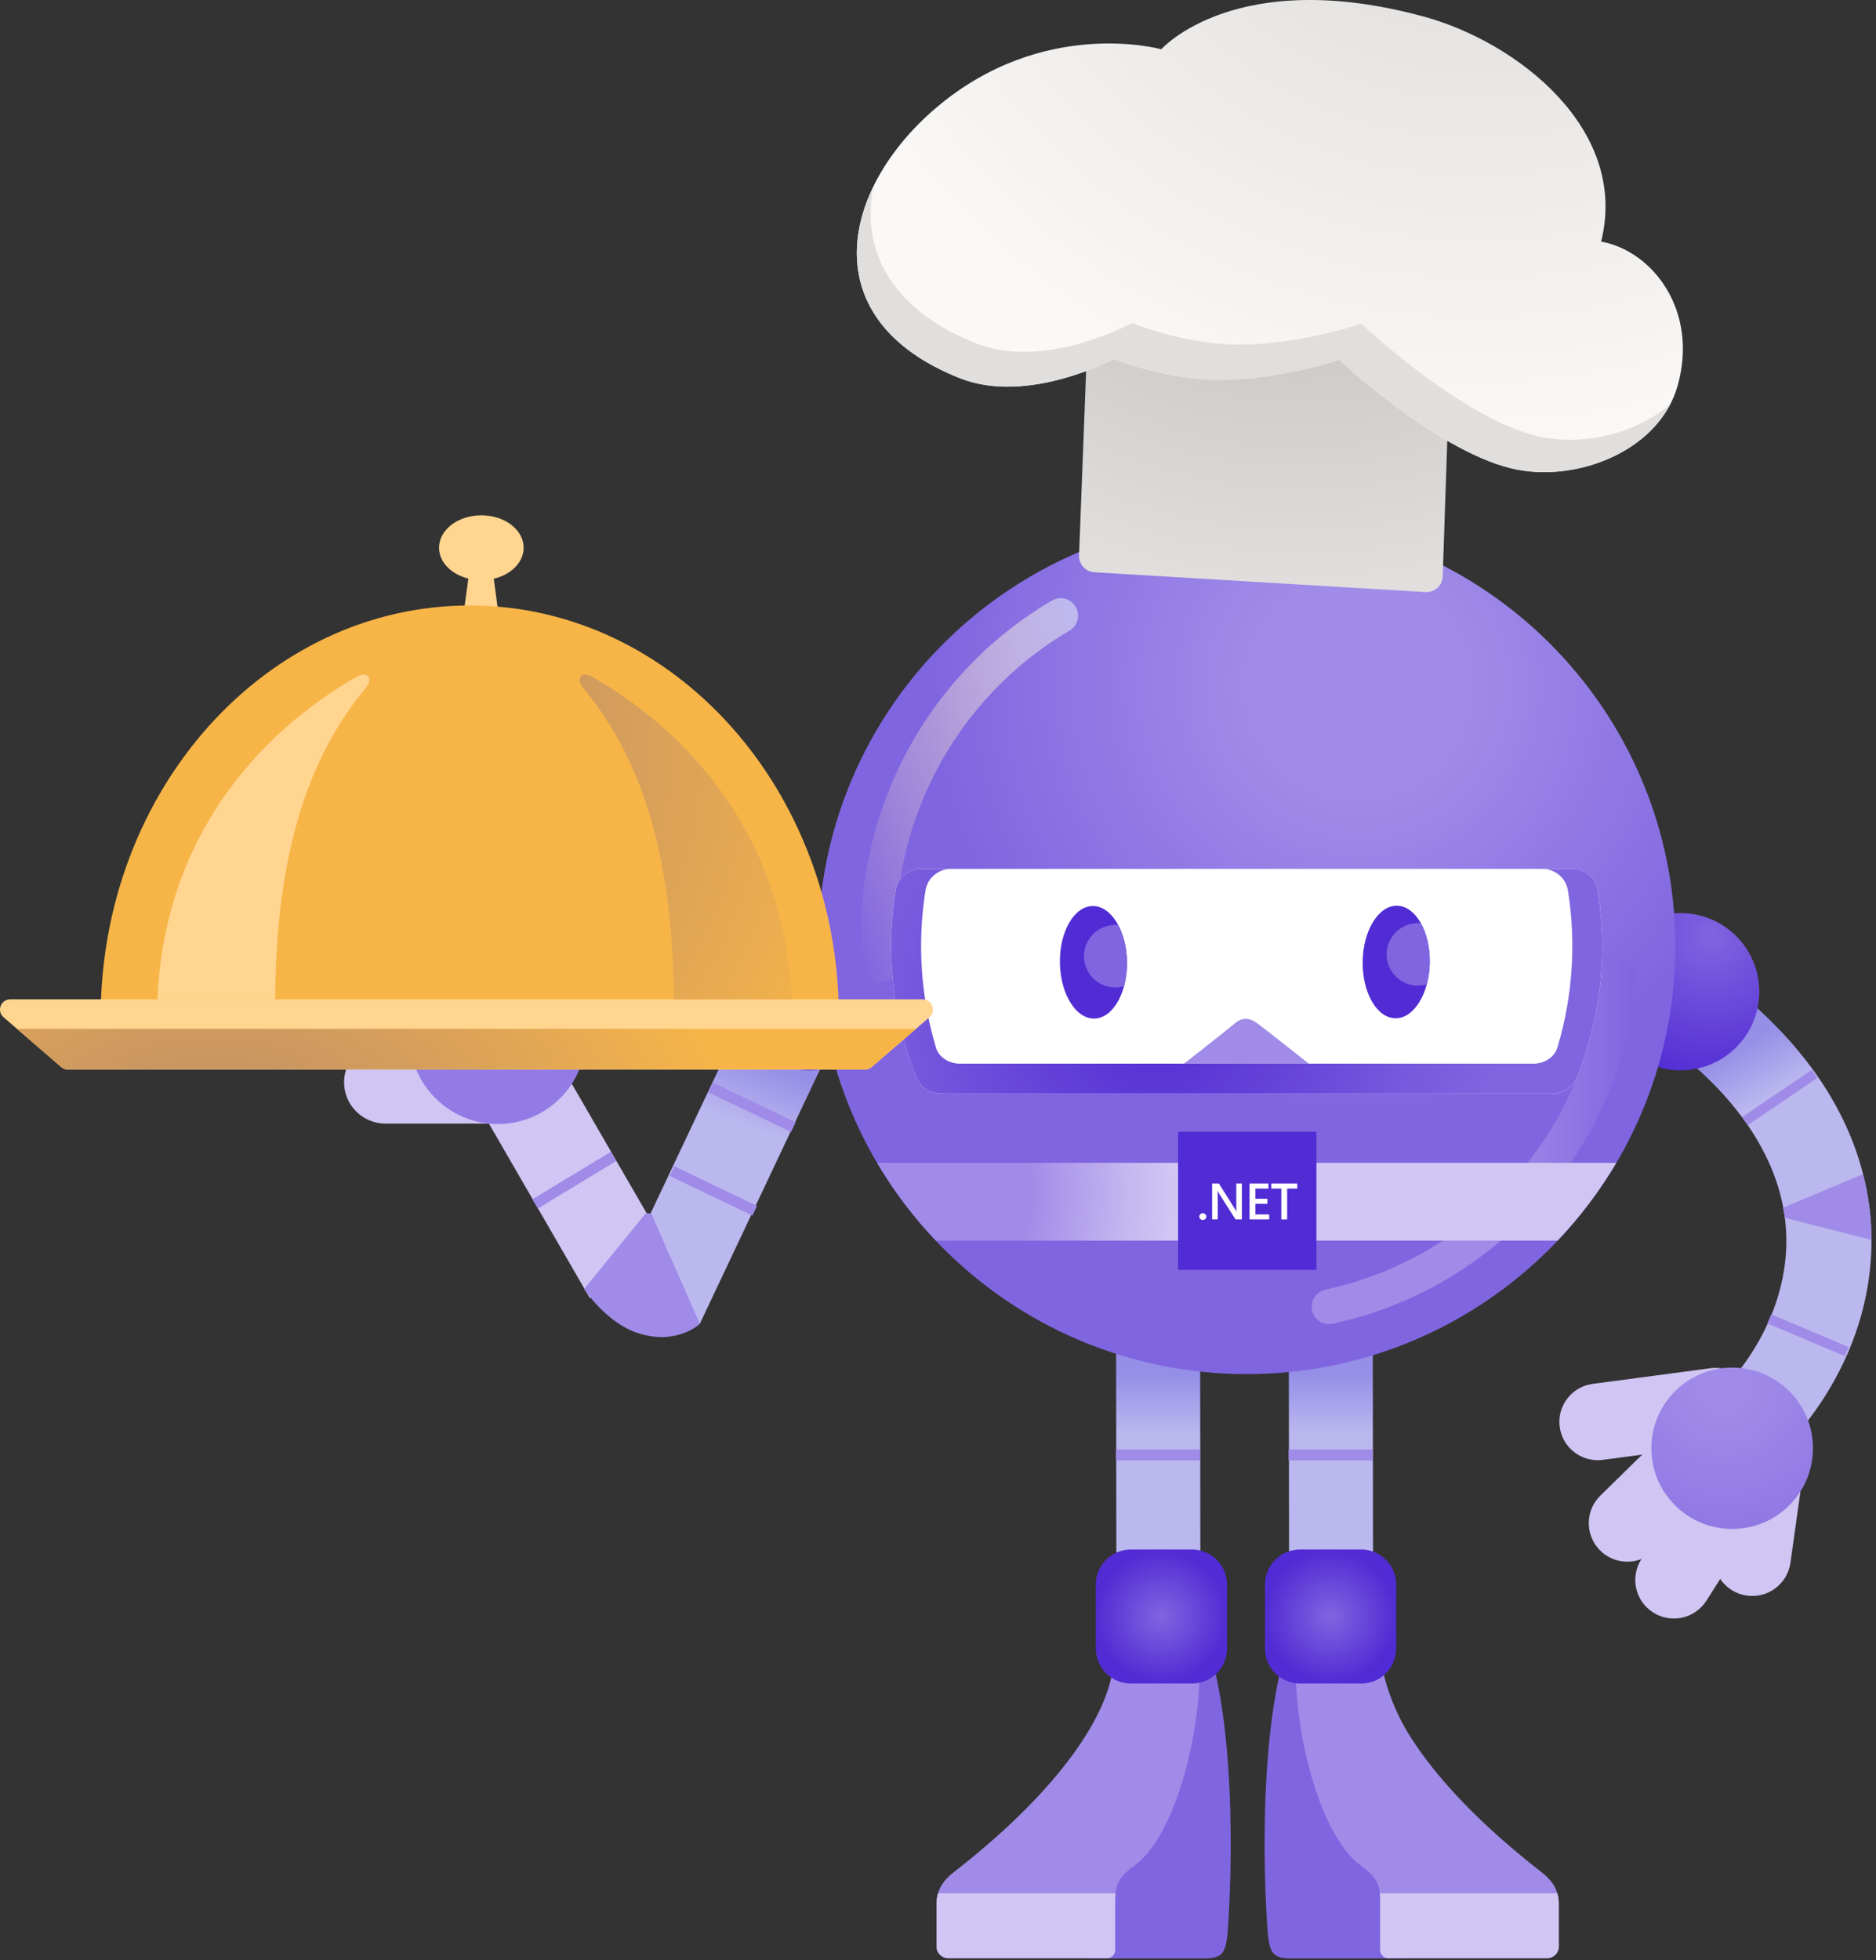 <svg width="270" height="282" viewBox="0 0 270 282" fill="none" xmlns="http://www.w3.org/2000/svg">
<rect x="0" y="0" width="270" height="282" fill="#333333" stroke="none"/>
<path d="M49.52 155.704C49.52 158.988 52.191 161.653 55.481 161.653H70.37C73.66 161.653 76.33 158.988 76.33 155.704C76.33 155.704 76.131 149.754 70.37 149.754H55.475C52.185 149.754 49.52 152.419 49.52 155.704Z" fill="#D0C5F3"/>
<path d="M80.672 151.871C83.938 152.25 86.901 149.911 87.275 146.65L87.953 140.811C88.332 137.55 85.989 134.593 82.723 134.22C79.456 133.841 76.494 136.18 76.12 139.44L75.442 145.279C75.056 148.54 77.4 151.492 80.672 151.871Z" fill="#D0C5F3"/>
<path d="M106.552 147.245L88.817 184.764L100.714 190.469L118.449 152.95L106.552 147.245Z" fill="url(#paint0_linear)"/>
<path d="M249.172 214.758C257.914 209.083 268.432 196.734 269.297 180.593C269.823 170.794 266.843 156.193 249.698 142.269L241.967 151.76C252.374 160.212 257.593 169.954 257.061 179.94C256.482 190.755 249.33 200.07 242.493 204.504L249.172 214.758Z" fill="url(#paint1_linear)"/>
<path d="M260.755 153.916L250.758 160.703L251.553 161.87L261.55 155.084L260.755 153.916Z" fill="#A08BE8"/>
<path d="M229.223 199.102L246.192 196.844C249.213 196.442 251.994 198.565 252.398 201.581C252.801 204.596 250.674 207.373 247.653 207.776L230.684 210.033C227.663 210.435 224.881 208.312 224.478 205.296C224.075 202.281 226.196 199.504 229.223 199.102Z" fill="#D0C5F3"/>
<path d="M259.275 213.499L257.68 224.879C257.236 227.907 254.414 230.001 251.375 229.557C248.342 229.114 246.245 226.297 246.689 223.263L248.325 211.597L259.275 213.499Z" fill="#D0C5F3"/>
<path d="M254.092 216.928L245.584 230.304C243.931 232.882 240.495 233.635 237.912 231.984C235.329 230.333 234.575 226.903 236.229 224.325L242.522 214.356L254.092 216.928Z" fill="#D0C5F3"/>
<path d="M249.453 211.982L238.111 223.088C235.925 225.235 232.407 225.212 230.257 223.03C228.107 220.848 228.13 217.337 230.315 215.19L241.862 203.874L249.453 211.982Z" fill="#D0C5F3"/>
<path d="M249.301 219.973C255.723 219.973 260.929 214.776 260.929 208.365C260.929 201.954 255.723 196.757 249.301 196.757C242.879 196.757 237.672 201.954 237.672 208.365C237.672 214.776 242.879 219.973 249.301 219.973Z" fill="url(#paint2_radial)"/>
<path d="M254.913 189.1L254.363 190.4L265.501 195.095L266.051 193.794L254.913 189.1Z" fill="#A08BE8"/>
<path d="M269.343 178.383L256.873 175.198C256.809 174.714 256.733 174.229 256.64 173.751L268.134 168.927C269.004 172.334 269.337 175.519 269.343 178.383Z" fill="#A08BE8"/>
<path d="M198.977 240.133C201.893 253.934 216.414 265.781 217.331 266.324C218.249 266.86 191.042 267.14 191.042 267.14C191.042 267.14 183.042 248.06 186.502 239.649C186.823 238.867 198.977 240.133 198.977 240.133Z" fill="#A08BE8"/>
<path d="M192.181 265.274L216.046 265.391C216.046 265.391 221.591 269.112 223.064 271.796C224.191 273.849 224.115 278.451 224.016 280.505C223.987 281.076 223.513 281.525 222.941 281.525L199.924 281.485C199.187 281.485 198.591 280.884 198.597 280.143C198.621 277.6 198.182 272.181 197.224 270.629C195.792 268.313 192.181 265.274 192.181 265.274Z" fill="#D0C5F3"/>
<path d="M184.942 237.765C180.542 253.106 182.341 277.436 182.522 278.725C182.78 280.51 183.019 281.759 185.561 281.759C188.722 281.759 202.297 281.759 202.297 281.759L195.168 238.756L184.942 237.765Z" fill="#8065E0"/>
<path d="M198.978 240.133C200.041 247.664 207.567 258.245 221.819 269.316C223.485 270.611 224.344 271.976 224.344 273.901V280.067C224.344 280.977 223.602 281.718 222.69 281.718H199.807C199.165 281.718 198.639 281.193 198.639 280.551V273.435C198.639 271.218 198.189 270.08 195.916 268.447C190.212 264.364 186.613 250.586 186.496 240.792C186.373 230.998 198.978 240.133 198.978 240.133Z" fill="#A08BE8"/>
<path d="M224.128 272.391C224.268 272.857 224.344 273.359 224.344 273.907V280.073C224.344 280.983 223.602 281.724 222.691 281.724H199.808C199.165 281.724 198.639 281.199 198.639 280.557V273.441C198.639 273.061 198.622 272.717 198.592 272.391H224.128Z" fill="#D0C5F3"/>
<path d="M174.195 237.765C178.595 253.106 176.796 277.436 176.614 278.725C176.357 280.51 176.118 281.759 173.576 281.759C170.415 281.759 156.84 281.759 156.84 281.759L163.969 238.756L174.195 237.765Z" fill="#8065E0"/>
<path d="M160.159 240.133C159.096 247.664 151.569 258.245 137.317 269.316C135.652 270.611 134.793 271.976 134.793 273.901V280.067C134.793 280.977 135.535 281.718 136.447 281.718H159.329C159.972 281.718 160.498 281.193 160.498 280.551V273.435C160.498 271.218 160.948 270.08 163.221 268.447C168.924 264.364 172.524 250.586 172.641 240.792C172.763 230.998 160.159 240.133 160.159 240.133Z" fill="#A08BE8"/>
<path d="M135.009 272.391C134.869 272.857 134.793 273.359 134.793 273.907V280.073C134.793 280.983 135.535 281.724 136.447 281.724H159.329C159.972 281.724 160.498 281.199 160.498 280.557V273.441C160.498 273.061 160.516 272.717 160.545 272.391H135.009Z" fill="#D0C5F3"/>
<path d="M185.484 189.769L185.525 223.374L197.609 223.363L197.574 189.752L185.484 189.769Z" fill="url(#paint3_linear)"/>
<path d="M197.551 208.535H185.456V210.11H197.551V208.535Z" fill="#A08BE8"/>
<path d="M160.632 189.769L160.667 223.374L172.757 223.363L172.722 189.752L160.632 189.769Z" fill="url(#paint4_linear)"/>
<path d="M172.699 208.535H160.604V210.11H172.699V208.535Z" fill="#A08BE8"/>
<path d="M241.868 153.988C248.126 153.988 253.198 148.924 253.198 142.678C253.198 136.431 248.126 131.367 241.868 131.367C235.61 131.367 230.538 136.431 230.538 142.678C230.538 148.924 235.61 153.988 241.868 153.988Z" fill="url(#paint5_radial)"/>
<path d="M116.521 153.988C122.778 153.988 127.851 148.924 127.851 142.678C127.851 136.431 122.778 131.367 116.521 131.367C110.263 131.367 105.19 136.431 105.19 142.678C105.19 148.924 110.263 153.988 116.521 153.988Z" fill="url(#paint6_radial)"/>
<path d="M179.431 197.696C213.501 197.696 241.12 170.126 241.12 136.115C241.12 102.105 213.501 74.534 179.431 74.534C145.361 74.534 117.742 102.105 117.742 136.115C117.742 170.126 145.361 197.696 179.431 197.696Z" fill="url(#paint7_radial)"/>
<path d="M127.46 141.202C128.512 140.829 129.219 139.785 129.119 138.624C127.466 119.328 137.201 100.533 153.924 90.733C155.122 90.033 155.52 88.499 154.819 87.303C154.117 86.108 152.575 85.711 151.383 86.411C132.999 97.179 122.3 117.84 124.117 139.055C124.234 140.432 125.45 141.459 126.834 141.342C127.051 141.319 127.261 141.272 127.46 141.202Z" fill="url(#paint8_linear)"/>
<path d="M191.282 190.504C191.457 190.504 191.638 190.487 191.819 190.446C203.459 187.92 213.802 181.842 221.732 172.87C229.726 163.823 234.47 152.699 235.452 140.7C235.563 139.318 234.535 138.11 233.156 138C231.777 137.889 230.561 138.915 230.45 140.292C229.556 151.2 225.238 161.321 217.969 169.551C210.758 177.718 201.35 183.248 190.762 185.54C189.406 185.832 188.547 187.168 188.839 188.521C189.085 189.705 190.125 190.504 191.282 190.504Z" fill="url(#paint9_linear)"/>
<path d="M230.595 136.115C230.595 142.783 229.304 149.147 226.973 154.992C226.406 156.403 225.033 157.337 223.507 157.337H135.354C133.829 157.337 132.455 156.409 131.889 154.992C129.557 149.153 128.266 142.789 128.266 136.115C128.266 133.391 128.488 130.714 128.903 128.106C129.189 126.316 130.761 125.009 132.578 125.009H226.283C228.1 125.009 229.672 126.316 229.959 128.106C230.373 130.714 230.595 133.385 230.595 136.115Z" fill="white"/>
<path d="M126.244 167.3H232.623C230.233 171.348 227.399 175.099 224.174 178.488H134.688C131.468 175.099 128.634 171.348 126.244 167.3Z" fill="url(#paint10_radial)"/>
<path d="M128.903 128.101C129.189 126.31 130.761 125.003 132.579 125.003H136.879C135.062 125.003 133.49 126.31 133.204 128.101C132.789 130.708 132.567 133.385 132.567 136.11C132.567 141.278 133.35 146.259 134.782 150.961C135.313 152.256 136.71 153.032 138.136 153.032H220.691C222.216 153.032 223.724 152.151 224.156 150.687C224.46 149.648 224.741 148.587 224.992 147.537C225.839 143.862 226.295 140.041 226.295 136.11C226.295 133.385 226.073 130.708 225.658 128.101C225.372 126.31 223.8 125.003 221.983 125.003H226.283C228.101 125.003 229.673 126.31 229.959 128.101C230.374 130.708 230.596 133.385 230.596 136.11C230.596 142.777 229.305 149.141 226.973 154.986C226.406 156.397 225.033 157.331 223.508 157.331H219.207H139.649H135.354H135.348C133.823 157.331 132.45 156.403 131.883 154.986C129.552 149.147 128.26 142.783 128.26 136.11C128.266 133.385 128.482 130.714 128.903 128.101Z" fill="url(#paint11_radial)"/>
<path d="M188.372 153.032C188.372 153.032 182.219 148.173 181.021 147.274C179.823 146.376 178.771 146.324 177.667 147.274C176.568 148.225 170.403 153.032 170.403 153.032H188.372Z" fill="#A08BE8"/>
<path d="M157.492 146.543C160.158 146.504 162.264 142.847 162.197 138.376C162.131 133.905 159.916 130.312 157.25 130.352C154.585 130.392 152.478 134.048 152.545 138.519C152.612 142.991 154.827 146.583 157.492 146.543Z" fill="#512BD4"/>
<path d="M205.772 138.476C205.838 134.005 203.732 130.348 201.066 130.309C198.401 130.269 196.186 133.861 196.119 138.333C196.053 142.804 198.159 146.46 200.825 146.5C203.49 146.54 205.705 142.947 205.772 138.476Z" fill="#512BD4"/>
<path d="M157.337 134.383C155.572 136.145 155.572 138.997 157.337 140.753C158.535 141.949 160.241 142.334 161.766 141.896C162.058 140.823 162.216 139.627 162.198 138.367C162.169 136.337 161.69 134.494 160.936 133.082C159.651 132.965 158.318 133.403 157.337 134.383Z" fill="#8065E0"/>
<path d="M200.888 134.121C199.123 135.882 199.123 138.735 200.888 140.491C202.098 141.698 203.816 142.077 205.347 141.628C205.604 140.66 205.756 139.598 205.773 138.478C205.808 136.285 205.311 134.29 204.493 132.82C203.202 132.703 201.876 133.135 200.888 134.121Z" fill="#8065E0"/>
<path d="M185.309 71.221H173.389L175.066 49.09H183.626L185.309 71.221Z" fill="#D0C5F3"/>
<path d="M189.867 78.694C190.405 78.694 190.837 78.227 190.773 77.696C190.142 72.049 185.344 57.741 179.519 57.741C173.693 57.741 168.895 72.049 168.264 77.696C168.206 78.227 168.632 78.694 169.17 78.694H189.867Z" fill="url(#paint12_radial)"/>
<path d="M189.464 162.826H169.562V182.694H189.464V162.826Z" fill="#512BD4"/>
<path d="M173.108 175.519C172.968 175.519 172.846 175.472 172.752 175.379C172.653 175.285 172.606 175.169 172.606 175.035C172.606 174.9 172.653 174.784 172.752 174.691C172.851 174.597 172.968 174.545 173.108 174.545C173.249 174.545 173.371 174.591 173.471 174.691C173.57 174.784 173.623 174.9 173.623 175.035C173.623 175.169 173.57 175.28 173.471 175.379C173.371 175.472 173.249 175.519 173.108 175.519Z" fill="white"/>
<path d="M178.73 175.437H177.812L175.405 171.64C175.346 171.546 175.294 171.441 175.253 171.342H175.229C175.247 171.453 175.259 171.686 175.259 172.054V175.437H174.452V170.275H175.428L177.76 173.979C177.859 174.13 177.923 174.235 177.952 174.294H177.964C177.941 174.16 177.929 173.926 177.929 173.6V170.275H178.735V175.437H178.73Z" fill="white"/>
<path d="M182.674 175.437H179.84V170.275H182.557V171.004H180.675V172.468H182.411V173.191H180.675V174.72H182.668V175.437H182.674Z" fill="white"/>
<path d="M186.7 171.004H185.251V175.443H184.415V171.004H182.972V170.275H186.706V171.004H186.7Z" fill="white"/>
<path d="M171.554 222.931H162.754C159.972 222.931 157.711 225.183 157.711 227.965V237.176C157.711 239.952 159.966 242.21 162.754 242.21H171.554C174.335 242.21 176.597 239.958 176.597 237.176V227.965C176.591 225.183 174.335 222.931 171.554 222.931Z" fill="url(#paint13_radial)"/>
<path d="M195.904 222.931H187.103C184.322 222.931 182.061 225.183 182.061 227.965V237.176C182.061 239.952 184.316 242.21 187.103 242.21H195.904C198.685 242.21 200.946 239.958 200.946 237.176V227.965C200.946 225.183 198.691 222.931 195.904 222.931Z" fill="url(#paint14_radial)"/>
<path d="M96.32 180.173L80.718 153.198L69.287 159.787L84.889 186.762L96.32 180.173Z" fill="#D0C5F3"/>
<path d="M87.899 165.714L76.614 172.551L77.415 173.867L88.7 167.031L87.899 165.714Z" fill="#A08BE8"/>
<path d="M97.054 167.794L96.386 169.182L108.285 174.889L108.953 173.501L97.054 167.794Z" fill="#A08BE8"/>
<path d="M92.978 174.504L93.767 174.649L100.715 190.469C100.715 190.469 97.425 193.637 91.769 191.782C87.252 190.3 84.067 185.47 84.067 185.47L92.978 174.504Z" fill="#A08BE8"/>
<path d="M71.644 161.717C78.653 161.717 84.335 156.045 84.335 149.048C84.335 142.05 78.653 136.378 71.644 136.378C64.634 136.378 58.952 142.05 58.952 149.048C58.952 156.045 64.634 161.717 71.644 161.717Z" fill="#927BE5"/>
<path d="M102.623 155.755L101.955 157.143L113.853 162.85L114.521 161.462L102.623 155.755Z" fill="#A08BE8"/>
<path d="M208.402 60.266L207.637 82.981C207.561 84.27 206.451 85.256 205.154 85.18L157.506 82.333C156.215 82.257 155.227 81.149 155.303 79.854L156.361 52.257C156.431 51.132 157.29 50.216 158.412 50.07C163.023 49.487 175.212 48.291 187.653 49.93C200.216 51.581 205.96 56.568 207.783 58.534C208.215 59.006 208.443 59.63 208.402 60.266Z" fill="url(#paint15_radial)"/>
<path d="M241.459 55.466C238.888 64.647 227.487 69.255 218.494 67.587C207.503 65.551 192.731 51.791 192.731 51.791C192.731 51.791 184.31 54.55 176.048 54.649C167.785 54.748 160.329 51.633 160.329 51.633C160.329 51.633 147.993 58.283 138.194 54.422C116.825 45.998 121.055 27.122 134.729 15.508C150.237 2.337 167.136 7.091 167.136 7.091C167.136 7.091 177.801 -5.007 204.967 2.401C218.301 6.041 234.493 18.571 230.438 34.758C237.865 36.105 244.48 44.686 241.459 55.466Z" fill="url(#paint16_radial)"/>
<path d="M75.366 78.804C75.366 76.226 72.643 74.138 69.277 74.138C65.917 74.138 63.188 76.226 63.188 78.804C63.188 80.881 64.959 82.637 67.401 83.243L65.888 94.542H72.573L71.065 83.267C73.56 82.672 75.366 80.898 75.366 78.804Z" fill="#FFD590"/>
<path d="M120.71 148.015C120.722 147.473 120.734 146.924 120.734 146.376C120.734 113.646 96.951 87.111 67.611 87.111C38.272 87.111 14.489 113.646 14.489 146.376C14.489 146.924 14.495 147.473 14.512 148.015H120.71Z" fill="#F7B548"/>
<path d="M9.762 153.872H124.503C124.854 153.872 125.198 153.743 125.461 153.516L133.759 146.353C134.787 145.466 134.156 143.78 132.801 143.78H1.47C0.108 143.78 -0.517 145.466 0.512 146.353L8.809 153.516C9.066 153.749 9.411 153.872 9.762 153.872Z" fill="#FFD590"/>
<path d="M222.146 62.932C210.962 60.832 195.939 46.588 195.939 46.588C195.939 46.588 187.366 49.458 178.952 49.574C170.537 49.691 162.952 46.465 162.952 46.465C162.952 46.465 150.389 53.372 140.42 49.382C127.81 44.33 123.971 35.627 125.689 26.854C120.728 37.08 122.931 48.419 138.188 54.433C147.987 58.295 160.323 51.645 160.323 51.645C160.323 51.645 167.779 54.76 176.042 54.661C184.304 54.562 192.725 51.803 192.725 51.803C192.725 51.803 207.497 65.563 218.488 67.599C226.546 69.092 236.533 65.546 240.372 58.19C235.481 62.32 228.264 64.081 222.146 62.932Z" fill="#E1DFDD"/>
<path d="M39.604 143.78C39.709 119.52 46.061 106.949 52.652 98.958C53.756 97.622 52.903 96.485 51.396 97.342C41.935 102.703 23.844 116.475 22.652 143.78H39.604V143.78Z" fill="#FFD590"/>
<path d="M96.969 143.78C96.864 119.52 90.512 106.949 83.921 98.958C82.816 97.622 83.669 96.485 85.177 97.342C94.637 102.703 112.729 116.475 113.921 143.78H96.969V143.78Z" fill="url(#paint17_radial)"/>
<path d="M2.428 148.015L8.803 153.516C9.072 153.743 9.411 153.872 9.762 153.872H124.503C124.854 153.872 125.198 153.743 125.461 153.516L131.836 148.015H2.428Z" fill="url(#paint18_radial)"/>
<defs>
<linearGradient id="paint0_linear" x1="110.932" y1="148.838" x2="96.379" y2="188.892" gradientUnits="userSpaceOnUse">
<stop offset="0.101" stop-color="#958FE7"/>
<stop offset="0.317" stop-color="#BBB7EF"/>
</linearGradient>
<linearGradient id="paint1_linear" x1="235.305" y1="150.561" x2="266.536" y2="204.748" gradientUnits="userSpaceOnUse">
<stop offset="0.12" stop-color="#958FE7"/>
<stop offset="0.255" stop-color="#BBB7EF"/>
</linearGradient>
<radialGradient id="paint2_radial" cx="0" cy="0" r="1" gradientUnits="userSpaceOnUse" gradientTransform="translate(248.149 199.183) rotate(180) scale(38.999 38.931)">
<stop offset="0.084" stop-color="#A08BE8"/>
<stop offset="1" stop-color="#8065E0"/>
</radialGradient>
<linearGradient id="paint3_linear" x1="191.549" y1="189.754" x2="191.549" y2="223.375" gradientUnits="userSpaceOnUse">
<stop offset="0.237" stop-color="#958FE7"/>
<stop offset="0.488" stop-color="#BBB7EF"/>
</linearGradient>
<linearGradient id="paint4_linear" x1="166.694" y1="189.754" x2="166.694" y2="223.375" gradientUnits="userSpaceOnUse">
<stop offset="0.237" stop-color="#958FE7"/>
<stop offset="0.488" stop-color="#BBB7EF"/>
</linearGradient>
<radialGradient id="paint5_radial" cx="0" cy="0" r="1" gradientUnits="userSpaceOnUse" gradientTransform="translate(246.243 134.638) scale(21.642 21.604)">
<stop stop-color="#8065E0"/>
<stop offset="1" stop-color="#512BD4"/>
</radialGradient>
<radialGradient id="paint6_radial" cx="0" cy="0" r="1" gradientUnits="userSpaceOnUse" gradientTransform="translate(110.621 136.076) scale(19.112 19.078)">
<stop stop-color="#8065E0"/>
<stop offset="1" stop-color="#512BD4"/>
</radialGradient>
<radialGradient id="paint7_radial" cx="0" cy="0" r="1" gradientUnits="userSpaceOnUse" gradientTransform="translate(195.444 98.847) scale(83.934 83.787)">
<stop offset="0.186" stop-color="#A08BE8"/>
<stop offset="0.727" stop-color="#8065E0"/>
</radialGradient>
<linearGradient id="paint8_linear" x1="161.514" y1="105.925" x2="117.782" y2="121.528" gradientUnits="userSpaceOnUse">
<stop stop-color="#BDB9F0"/>
<stop offset="0.233" stop-color="#CEC3E2" stop-opacity="0.767"/>
<stop offset="0.725" stop-color="#EDD6C9" stop-opacity="0.275"/>
<stop offset="1" stop-color="#F9DDBF" stop-opacity="0"/>
</linearGradient>
<linearGradient id="paint9_linear" x1="235.459" y1="164.25" x2="188.774" y2="164.25" gradientUnits="userSpaceOnUse">
<stop stop-color="#8065E0"/>
<stop offset="0.431" stop-color="#A08BE8"/>
</linearGradient>
<radialGradient id="paint10_radial" cx="0" cy="0" r="1" gradientUnits="userSpaceOnUse" gradientTransform="translate(130.912 171.806) scale(37.819 37.752)">
<stop offset="0.461" stop-color="#A08BE8"/>
<stop offset="0.527" stop-color="#A793EA"/>
<stop offset="0.835" stop-color="#C5B7F0"/>
<stop offset="1" stop-color="#D0C5F3"/>
</radialGradient>
<radialGradient id="paint11_radial" cx="0" cy="0" r="1" gradientUnits="userSpaceOnUse" gradientTransform="translate(166.6 145.579) scale(51.496 51.406)">
<stop stop-color="#512BD4"/>
<stop offset="0.41" stop-color="#6645D9"/>
<stop offset="0.71" stop-color="#7659DD"/>
<stop offset="0.958" stop-color="#8065E0"/>
</radialGradient>
<radialGradient id="paint12_radial" cx="0" cy="0" r="1" gradientUnits="userSpaceOnUse" gradientTransform="translate(179.902 63.218) scale(20.863 20.826)">
<stop stop-color="#8065E0"/>
<stop offset="1" stop-color="#512BD4"/>
</radialGradient>
<radialGradient id="paint13_radial" cx="0" cy="0" r="1" gradientUnits="userSpaceOnUse" gradientTransform="translate(167.151 232.569) scale(9.549 9.533)">
<stop stop-color="#8065E0"/>
<stop offset="1" stop-color="#512BD4"/>
</radialGradient>
<radialGradient id="paint14_radial" cx="0" cy="0" r="1" gradientUnits="userSpaceOnUse" gradientTransform="translate(191.503 232.569) scale(9.549 9.533)">
<stop stop-color="#8065E0"/>
<stop offset="1" stop-color="#512BD4"/>
</radialGradient>
<radialGradient id="paint15_radial" cx="0" cy="0" r="1" gradientUnits="userSpaceOnUse" gradientTransform="translate(187.272 0.205) scale(85.48 85.331)">
<stop offset="0.477" stop-color="#C8C6C4"/>
<stop offset="1" stop-color="#E1DFDD"/>
</radialGradient>
<radialGradient id="paint16_radial" cx="0" cy="0" r="1" gradientUnits="userSpaceOnUse" gradientTransform="translate(212.841 -31.626) rotate(-179.762) scale(123.524 114.746)">
<stop offset="0.18" stop-color="#E1DFDD"/>
<stop offset="0.841" stop-color="#FAF9F8"/>
</radialGradient>
<radialGradient id="paint17_radial" cx="0" cy="0" r="1" gradientUnits="userSpaceOnUse" gradientTransform="translate(45.587 107.144) scale(92.706 92.544)">
<stop offset="0.192" stop-color="#BF8F68"/>
<stop offset="0.917" stop-color="#F7B548"/>
</radialGradient>
<radialGradient id="paint18_radial" cx="0" cy="0" r="1" gradientUnits="userSpaceOnUse" gradientTransform="translate(30.585 182.142) scale(86.08 85.93)">
<stop offset="0.192" stop-color="#BF8F68"/>
<stop offset="0.816" stop-color="#EFB04D"/>
<stop offset="0.917" stop-color="#F7B548"/>
</radialGradient>
</defs>
</svg>
